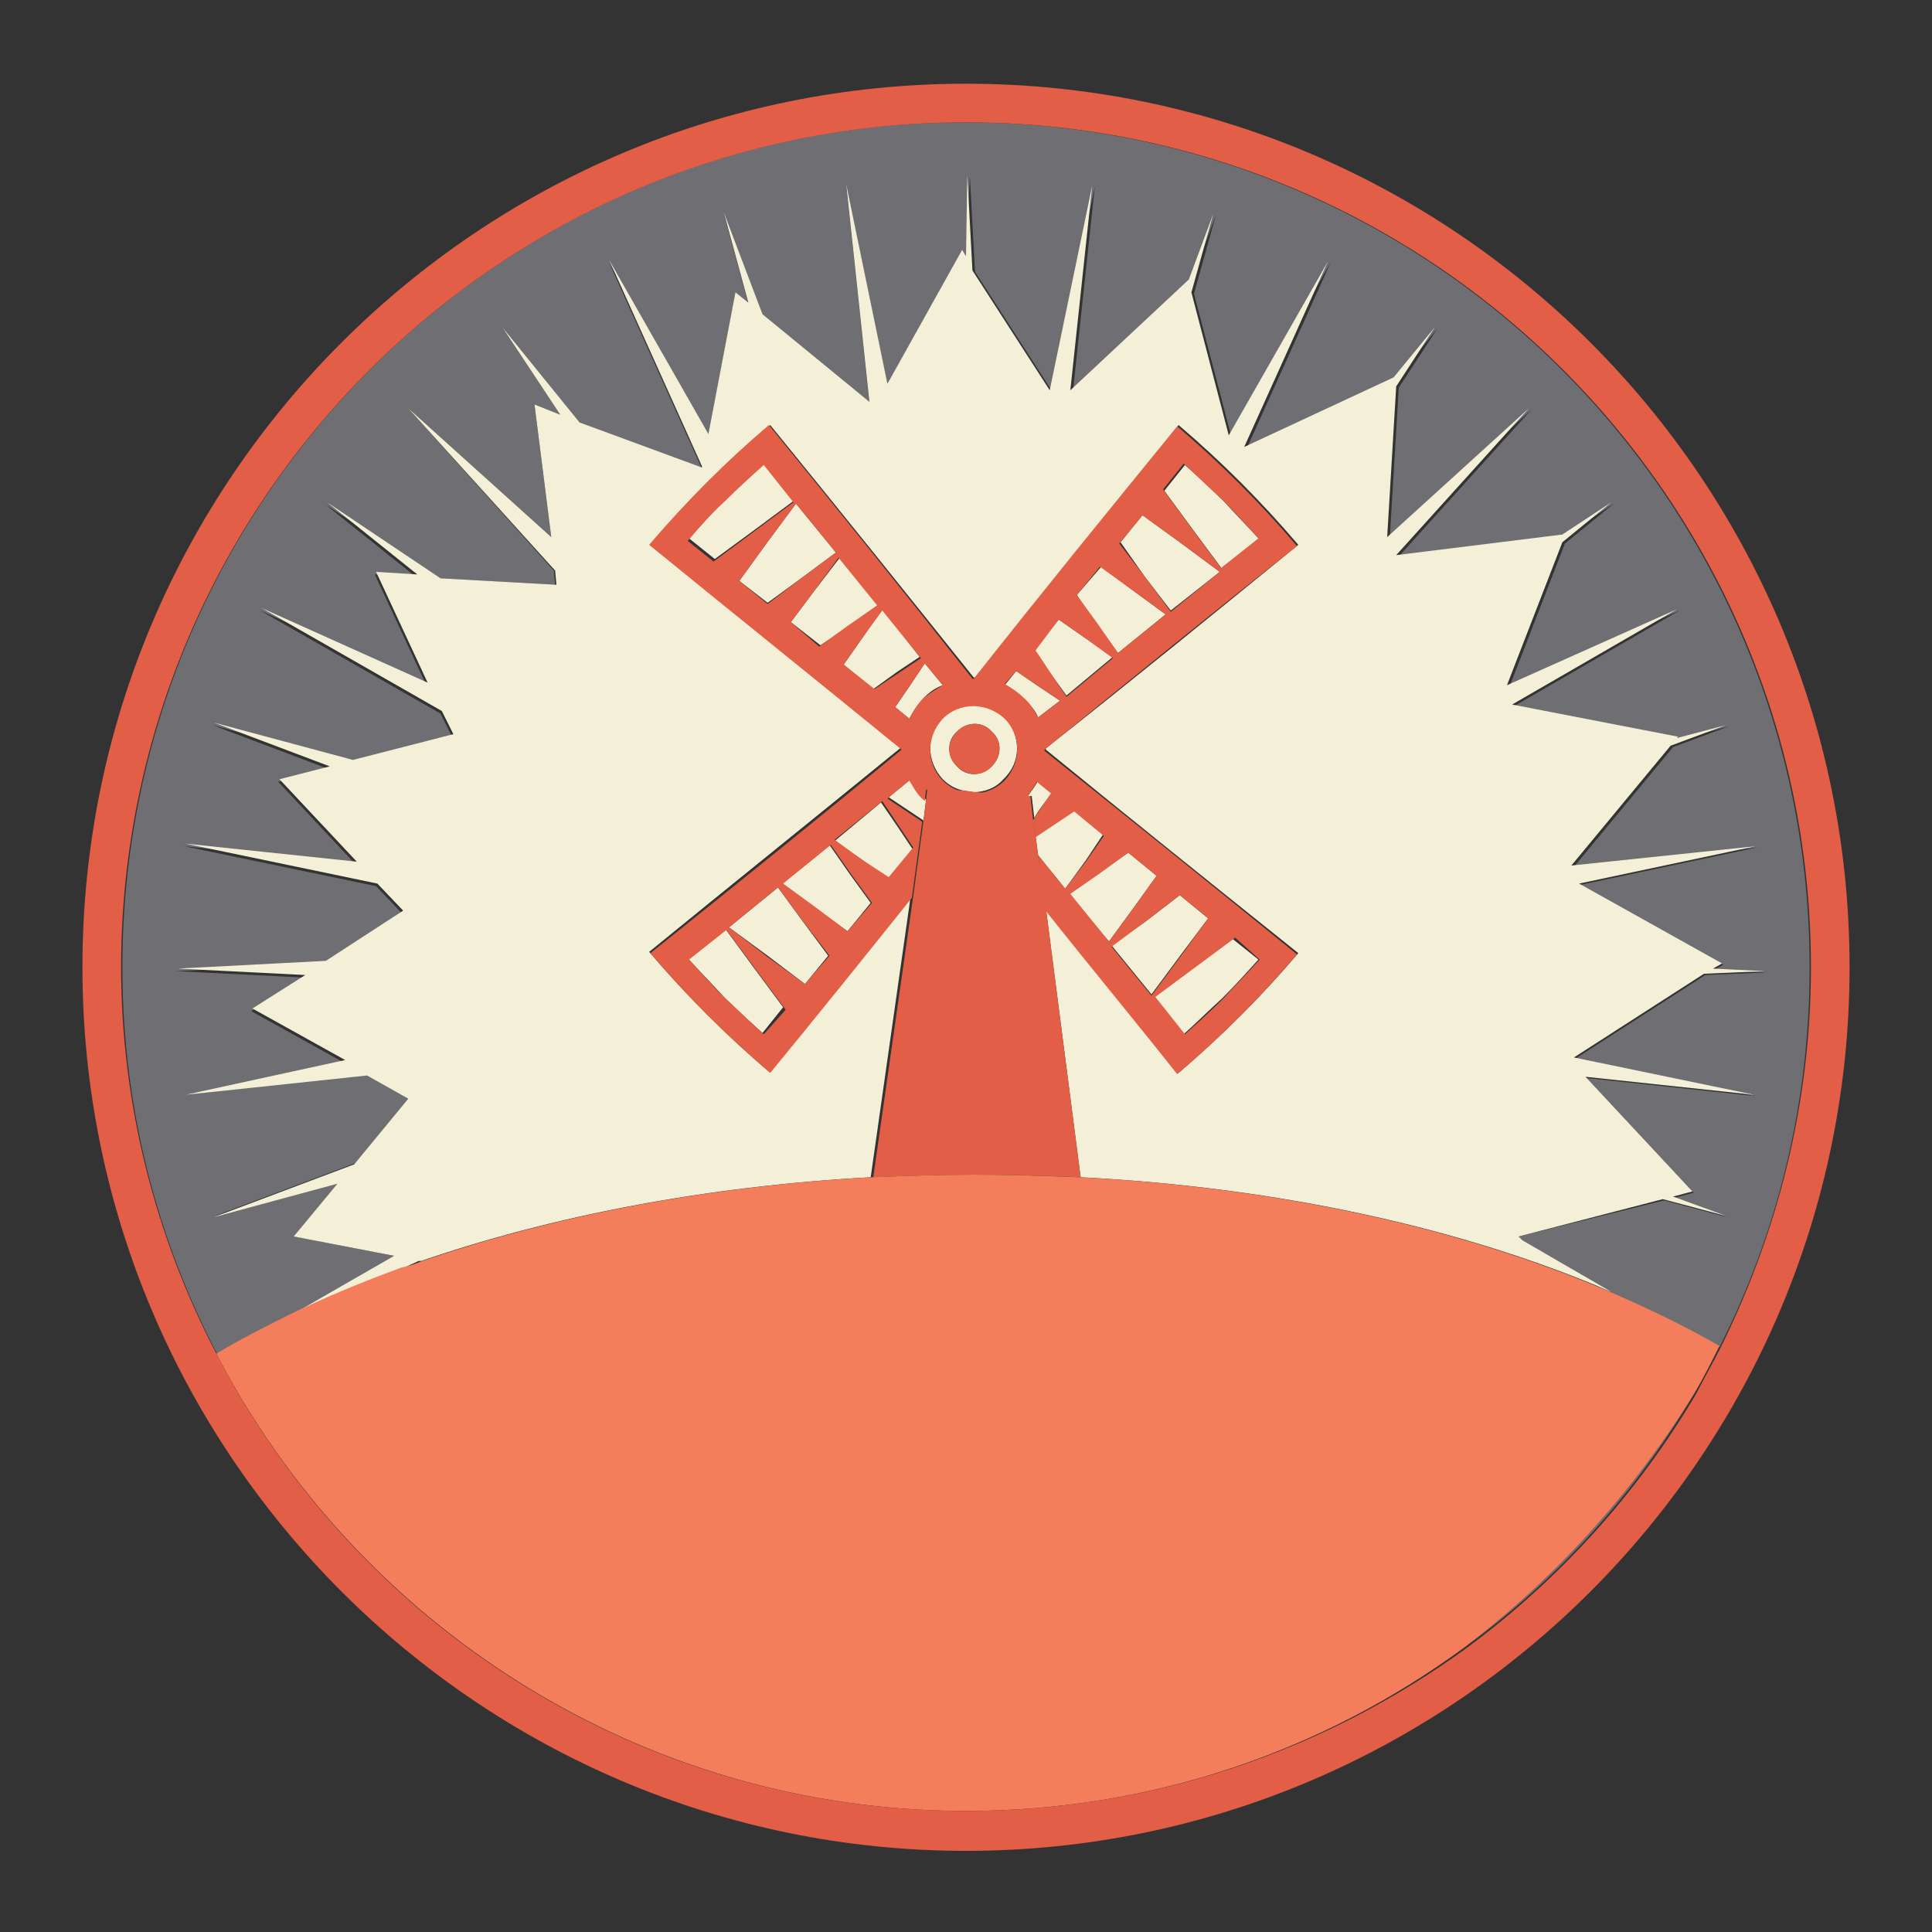 <?xml version="1.0" encoding="utf-8"?>
<!-- Generator: Adobe Illustrator 18.1.0, SVG Export Plug-In . SVG Version: 6.00 Build 0)  -->
<svg version="1.1" id="Layer_1" xmlns="http://www.w3.org/2000/svg" xmlns:xlink="http://www.w3.org/1999/xlink" x="0px" y="0px"
	 viewBox="0 0 150 150" enable-background="new 0 0 150 150" xml:space="preserve">
<rect x="0" y="0" width="150" height="150" fill="#333333" stroke="none"/>
<g>
	<path fill="#6E6E73" d="M131.6,108.1c-4.8,7.8-10.9,14.5-17.9,19.8C120.9,122.7,127,115.9,131.6,108.1z"/>
	<path fill="#6E6E73" d="M22.6,102.1l8-4.6L22.8,96l3.5-4.2l-9.6,2.6l10.9-4.1l4.2-5.1l-3.2-1.8L14.4,85l12.3-2.5l-7.2-4l4.1-2.6
		l-9.9-0.5l11.5-0.6l6-3.9l-2-2.1l-14.9-3.1l13.3,1.4l-6-6.4l3.9-1l-9-3.4l10.8,2.9l7.8-2l-0.9-1.8l-14-8l12.9,5.8l-4-8.6l3.2,0.2
		l-7-5.6l8.8,5.7l9,0.5l-0.1-1.1L31.7,31.7l11.1,10l-1.3-10.3l2,0.8L39,25.4l6,7.4l9.5,3.7l0-0.1l-7.2-16L55,33.8l2.1-11l1,0.8
		l-1.9-7l3,7.9l8.3,6.8l-1.8-16.9l3.2,15.5l5.8-10.4l0.3,0.5l0.3-6.3l0.4,7.4l6,9.3l3.3-15.9l-1.7,15.9l9.2-8.6l0,0l1.9-5.1
		l-1.7,6.1l2.9,11.1l7.7-13.5l-6.5,14.4l11.6-5.4l3.2-3.9l-3,4.6l-0.7,11.7l11-10l-10.3,11.4l12.9-1.6l3.8-2.5l-3.8,3.1l-4.3,11.1
		l13.2-5.9l-12.8,7.4l12.9,2.5l-0.1,0.1l3.8-1l-4.3,1.6l-7.7,9.3l14.2-1.5l-13.7,2.9l11.1,6.2l-0.7,0.4l4,0.2l-4.7,0.2l-10.1,6.5
		l14,2.9l-13.1-1.4l8.3,8.9l-1.5,0.4l4.1,1.5l-4.9-1.3L117.9,96l0.2,0.4l6.9,4c3,1.3,5.9,2.7,8.5,4.2c4.5-8.9,7-18.9,7-29.5
		c0-36.2-29.4-65.6-65.6-65.6C38.9,9.5,9.5,38.9,9.5,75.1c0,10.9,2.7,21.1,7.4,30.1C18.6,104.1,20.5,103.1,22.6,102.1z"/>
	<path fill="#6E6E73" d="M31.2,98.5c0.5-0.2,1-0.4,1.6-0.5l-0.2,0L31.2,98.5z"/>
	<path fill="#F4F0D8" d="M117.9,96l11.2-2.9l4.9,1.3l-4.1-1.5l1.5-0.4l-8.3-8.9l13.1,1.4l-14-2.9l10.1-6.5l4.7-0.2l-4-0.2l0.7-0.4
		l-11.1-6.2l13.7-2.9L122,67.2l7.7-9.3l4.3-1.6l-3.8,1l0.1-0.1l-12.9-2.5l12.8-7.4l-13.2,5.9l4.3-11.1l3.8-3.1l-3.8,2.5l-12.9,1.6
		l10.3-11.4l-11,10l0.7-11.7l3-4.6l-3.2,3.9l-11.6,5.4l6.5-14.4l-7.7,13.5l-2.9-11.1l1.7-6.1l-1.9,5.1l0,0l-9.2,8.6l1.7-15.9
		l-3.3,15.9l-6-9.3l-0.4-7.4L75,19.9l-0.3-0.5l-5.8,10.4l-3.2-15.5l1.8,16.9l-8.3-6.8l-3-7.9l1.9,7l-1-0.8l-2.1,11l-7.7-13.5l7.2,16
		l0,0.1L45,32.8l-6-7.4l4.5,6.8l-2-0.8l1.3,10.3l-11.1-10l11.4,12.6l0.1,1.1l-9-0.5L25.4,39l7,5.6l-3.2-0.2l4,8.6l-12.9-5.8l14,8
		l0.9,1.8l-7.8,2l-10.8-2.9l9,3.4l-3.9,1l6,6.4l-13.3-1.4l14.9,3.1l2,2.1l-6,3.9l-11.5,0.6l9.9,0.5l-4.1,2.6l7.2,4L14.4,85l14.1-1.5
		l3.2,1.8l-4.2,5.1l-10.9,4.1l9.6-2.6L22.8,96l7.8,1.5l-8,4.6c2.7-1.3,5.6-2.5,8.6-3.6l1.3-0.6l0.2,0c10.2-3.5,22.1-5.8,34.9-6.5
		l3.1-21.8c-3.7,4.5-7.4,9.1-11,13.6c-3.3-2.8-6.4-5.9-9.3-9.3c6.5-5.3,13.1-10.6,19.6-15.9C63.6,52.9,57,47.6,50.5,42.3
		c2.8-3.3,5.9-6.4,9.3-9.3c5.3,6.5,10.6,13.1,15.8,19.6c0,0,0,0,0.1,0c5.3-6.5,10.6-13,15.8-19.6c3.3,2.8,6.4,5.9,9.3,9.3
		c-6.5,5.3-13,10.6-19.6,15.8c0,0,0,0,0,0.1c6.5,5.3,13.1,10.6,19.6,15.8c-2.8,3.3-5.9,6.4-9.3,9.3c-3.4-4.3-6.9-8.5-10.3-12.8
		l2.7,20.9c15.6,0.8,29.8,4,41.2,8.9l-6.9-4L117.9,96z"/>
	<polygon fill="#F4F0D8" points="65.9,48.6 68.2,47 65.2,43.3 63.2,45.9 61.4,48.3 63.7,50.1 	"/>
	<path fill="#F4F0D8" d="M58.5,41.2l3.1-2.3L59.3,36c-1,0.9-2,1.9-3,2.8c-1,1-1.9,2-2.8,3l2,1.6L58.5,41.2z"/>
	<polygon fill="#F4F0D8" points="88.9,44.8 90.9,47.4 94.7,44.4 91.6,42.1 88.7,40 87,42.1 	"/>
	<polygon fill="#F4F0D8" points="81.5,52.2 82.8,54 86.4,51 84.2,49.5 82.2,48.1 80.3,50.4 	"/>
	<path fill="#F4F0D8" d="M56.3,72.1l-2.9,2.3c0.9,1,1.9,2,2.8,3c1,1,2,1.9,3,2.8l1.6-2l-2.3-3.1L56.3,72.1z"/>
	<polygon fill="#F4F0D8" points="60.4,68.9 56.6,72 59.6,74.2 62.5,76.4 64.3,74.2 62.3,71.5 	"/>
	<polygon fill="#F4F0D8" points="62.2,44.9 64.9,42.9 61.8,39.1 59.5,42.2 57.4,45.1 59.6,46.8 	"/>
	<path fill="#F4F0D8" d="M78,55.7c-1.3-1.3-3.4-1.3-4.8,0c-1.3,1.3-1.3,3.4,0,4.8c0.5,0.5,1.1,0.8,1.7,0.9l0.7,0.1
		c0.8,0,1.7-0.3,2.3-1C79.3,59.2,79.3,57.1,78,55.7z M77,59.5c-0.8,0.8-2,0.8-2.7,0c-0.8-0.8-0.8-2,0-2.7c0.8-0.8,2-0.8,2.7,0
		C77.8,57.5,77.8,58.7,77,59.5z"/>
	<path fill="#F4F0D8" d="M70.7,60.5l-1.7,1.4l1.8,1.2l0.9,0.6l0.2-1.6c0,0-0.1-0.1-0.1-0.1C71.3,61.6,70.9,61.1,70.7,60.5z"/>
	<polygon fill="#F4F0D8" points="69.7,64.2 68.4,62.3 64.8,65.3 67,66.8 69.1,68.3 70.9,66 	"/>
	<polygon fill="#F4F0D8" points="64.4,65.6 60.7,68.6 63.3,70.5 65.8,72.3 67.6,70.1 66,67.9 	"/>
	<path fill="#F4F0D8" d="M71.7,54.2c0.4-0.4,0.9-0.8,1.5-1l-1.4-1.7l-1.2,1.8l-1.1,1.6l1.1,0.9C70.9,55.2,71.3,54.7,71.7,54.2z"/>
	<polygon fill="#F4F0D8" points="71.4,51 68.5,47.3 66.9,49.6 65.5,51.6 67.8,53.5 69.6,52.2 	"/>
	<path fill="#F4F0D8" d="M92.6,41.1l2.3,3.1l2.9-2.3c-0.9-1-1.9-2-2.8-3c-1-1-2-1.9-3-2.8l-1.6,2L92.6,41.1z"/>
	<polygon fill="#F4F0D8" points="86.3,73.4 89.4,77.2 91.7,74.1 93.8,71.3 91.6,69.5 89,71.5 	"/>
	<path fill="#F4F0D8" d="M80.6,55.7l1.7-1.3l-1.8-1.2l-1.6-1.1l-0.9,1.1c0.5,0.3,1.1,0.6,1.5,1.1C80,54.7,80.4,55.2,80.6,55.7z"/>
	<path fill="#F4F0D8" d="M81.7,61.5l-1.1-0.9c-0.2,0.4-0.5,0.8-0.8,1.2l0.3,0l0.2,1.7l0.3-0.5L81.7,61.5z"/>
	<polygon fill="#F4F0D8" points="83,69.4 86.1,73.1 88,70.5 89.8,68 87.6,66.2 85.3,67.8 	"/>
	<polygon fill="#F4F0D8" points="85.2,48.5 86.8,50.7 90.5,47.7 87.9,45.8 85.5,44 83.6,46.2 	"/>
	<path fill="#F4F0D8" d="M89.6,77.4l2.3,2.9c1-0.9,2-1.9,3-2.8c1-1,1.9-2,2.8-3l-2-1.6l-3.1,2.3L89.6,77.4z"/>
	<polygon fill="#F4F0D8" points="84.3,66.8 85.7,64.7 83.4,62.9 81.6,64.1 80.4,64.9 80.6,66.4 82.7,69 	"/>
	<path fill="#E25E46" d="M70.7,63.2l-1.8-1.2l1.7-1.4c0.3,0.5,0.6,1.1,1.1,1.5c0,0,0.1,0.1,0.1,0.1l0.1-0.9l3,0.2
		c-0.6-0.1-1.2-0.4-1.7-0.9c-1.3-1.3-1.3-3.4,0-4.8c1.3-1.3,3.4-1.3,4.8,0c1.3,1.3,1.3,3.4,0,4.8c-0.6,0.6-1.5,1-2.3,1l4,0.3
		c0.3-0.4,0.6-0.8,0.8-1.2l1.1,0.9l-1.1,1.6l-0.3,0.5l0.2,1.3l1.2-0.8l1.8-1.2l2.3,1.9l-1.4,2L82.7,69l-2.1-2.6l0.5,4.2
		c3.4,4.3,6.9,8.5,10.3,12.8c3.3-2.8,6.4-5.9,9.3-9.3c-6.5-5.3-13.1-10.6-19.6-15.8c0,0,0,0,0-0.1c6.5-5.3,13-10.6,19.6-15.8
		c-2.8-3.3-5.9-6.4-9.3-9.3c-5.3,6.5-10.6,13-15.8,19.6c0,0,0,0-0.1,0C70.3,46.1,65,39.5,59.7,33c-3.3,2.8-6.4,5.9-9.3,9.3
		c6.5,5.3,13.1,10.6,19.6,15.9C63.6,63.5,57,68.8,50.5,74c2.8,3.3,5.9,6.4,9.3,9.3c3.7-4.5,7.4-9.1,11-13.6l0.8-5.9L70.7,63.2z
		 M97.8,74.5c-0.9,1-1.9,2-2.8,3c-1,1-2,1.9-3,2.8l-2.3-2.9l3.1-2.3l3.1-2.3L97.8,74.5z M93.8,71.3l-2.1,2.9l-2.3,3.1l-3.1-3.8
		l2.7-2l2.6-2L93.8,71.3z M89.8,68L88,70.5l-1.9,2.6l-3-3.7l2.3-1.6l2.2-1.6L89.8,68z M91.9,36c1,0.9,2,1.9,3,2.8c1,1,1.9,2,2.8,3
		l-2.9,2.3l-2.3-3.1L90.3,38L91.9,36z M88.7,40l2.9,2.1l3.1,2.3l-3.8,3.1l-2-2.7l-2-2.6L88.7,40z M87.9,45.8l2.6,1.9l-3.7,3
		l-1.6-2.3l-1.6-2.2l1.8-2.2L87.9,45.8z M82.2,48.1l2,1.4l2.2,1.6l-3.6,3l-1.2-1.8l-1.2-1.8L82.2,48.1z M78.9,52.1l1.6,1.1l1.8,1.2
		l-1.7,1.3c-0.3-0.5-0.6-1.1-1.1-1.5c-0.5-0.5-1-0.8-1.5-1.1L78.9,52.1z M56.3,38.9c1-1,2-1.9,3-2.8l2.3,2.9l-3.1,2.3l-3.1,2.3
		l-2-1.6C54.4,40.8,55.3,39.8,56.3,38.9z M57.4,45.1l2.1-2.9l2.3-3.1l3.1,3.8l-2.7,2l-2.6,2L57.4,45.1z M61.4,48.3l1.8-2.4l1.9-2.6
		l3,3.7l-2.3,1.6l-2.2,1.6L61.4,48.3z M65.5,51.6l1.4-2l1.6-2.2l3,3.7l-1.8,1.2l-1.8,1.2L65.5,51.6z M69.5,54.9l1.1-1.6l1.2-1.8
		l1.4,1.7c-0.5,0.3-1,0.6-1.5,1c-0.5,0.5-0.8,1-1.1,1.6L69.5,54.9z M59.3,80.3c-1-0.9-2-1.9-3-2.8c-1-1-1.9-2-2.8-3l2.9-2.3l2.3,3.1
		l2.3,3.1L59.3,80.3z M62.5,76.4l-2.9-2.1L56.6,72l3.8-3.1l2,2.7l2,2.6L62.5,76.4z M65.8,72.3l-2.4-1.8l-2.6-1.9l3.7-3l1.6,2.3
		l1.6,2.2L65.8,72.3z M67,66.8l-2.2-1.6l3.7-3l1.2,1.8l1.2,1.8l-1.9,2.3L67,66.8z"/>
	<path fill="#E25E46" d="M74.3,56.8c-0.8,0.8-0.8,2,0,2.7c0.8,0.8,2,0.8,2.7,0c0.8-0.8,0.8-2,0-2.7C76.3,56,75,56,74.3,56.8z"/>
	<path fill="#E25E46" d="M80.6,66.4l-0.2-1.5l-0.2-1.3L80,61.8l-0.3,0l-4-0.3L75,61.4l-3-0.2l-0.1,0.9l-0.2,1.6l-0.8,5.9l-3.1,21.8
		c2.6-0.1,5.3-0.2,8-0.2c2.8,0,5.5,0.1,8.1,0.2l-2.7-20.9L80.6,66.4z"/>
	<path fill="#F47E5B" d="M131.6,108.1c0.7-1.2,1.3-2.4,1.9-3.6c-2.6-1.5-5.5-2.9-8.5-4.2c-11.4-4.9-25.6-8.1-41.2-8.9
		c-2.7-0.1-5.4-0.2-8.1-0.2c-2.7,0-5.4,0.1-8,0.2c-12.8,0.7-24.7,3-34.9,6.5c-0.5,0.2-1,0.4-1.6,0.5c-3,1.1-5.9,2.3-8.6,3.6
		c-2,1-4,2-5.8,3.1c10.9,21,32.9,35.5,58.2,35.5c14.5,0,27.8-4.7,38.7-12.7C120.7,122.6,126.8,115.9,131.6,108.1z"/>
	<path fill="#E25E46" d="M75,6.5C37.2,6.5,6.4,37.2,6.4,75.1c0,37.8,30.8,68.6,68.6,68.6c37.8,0,68.6-30.8,68.6-68.6
		C143.6,37.2,112.8,6.5,75,6.5z M75,140.6c-25.3,0-47.3-14.4-58.2-35.5c-4.7-9-7.4-19.3-7.4-30.1C9.5,38.9,38.9,9.5,75,9.5
		c36.2,0,65.6,29.4,65.6,65.6c0,10.6-2.6,20.6-7,29.5c-0.6,1.2-1.3,2.4-1.9,3.6c-4.6,7.8-10.7,14.5-17.9,19.8
		C102.9,135.9,89.5,140.6,75,140.6z"/>
</g>
</svg>
